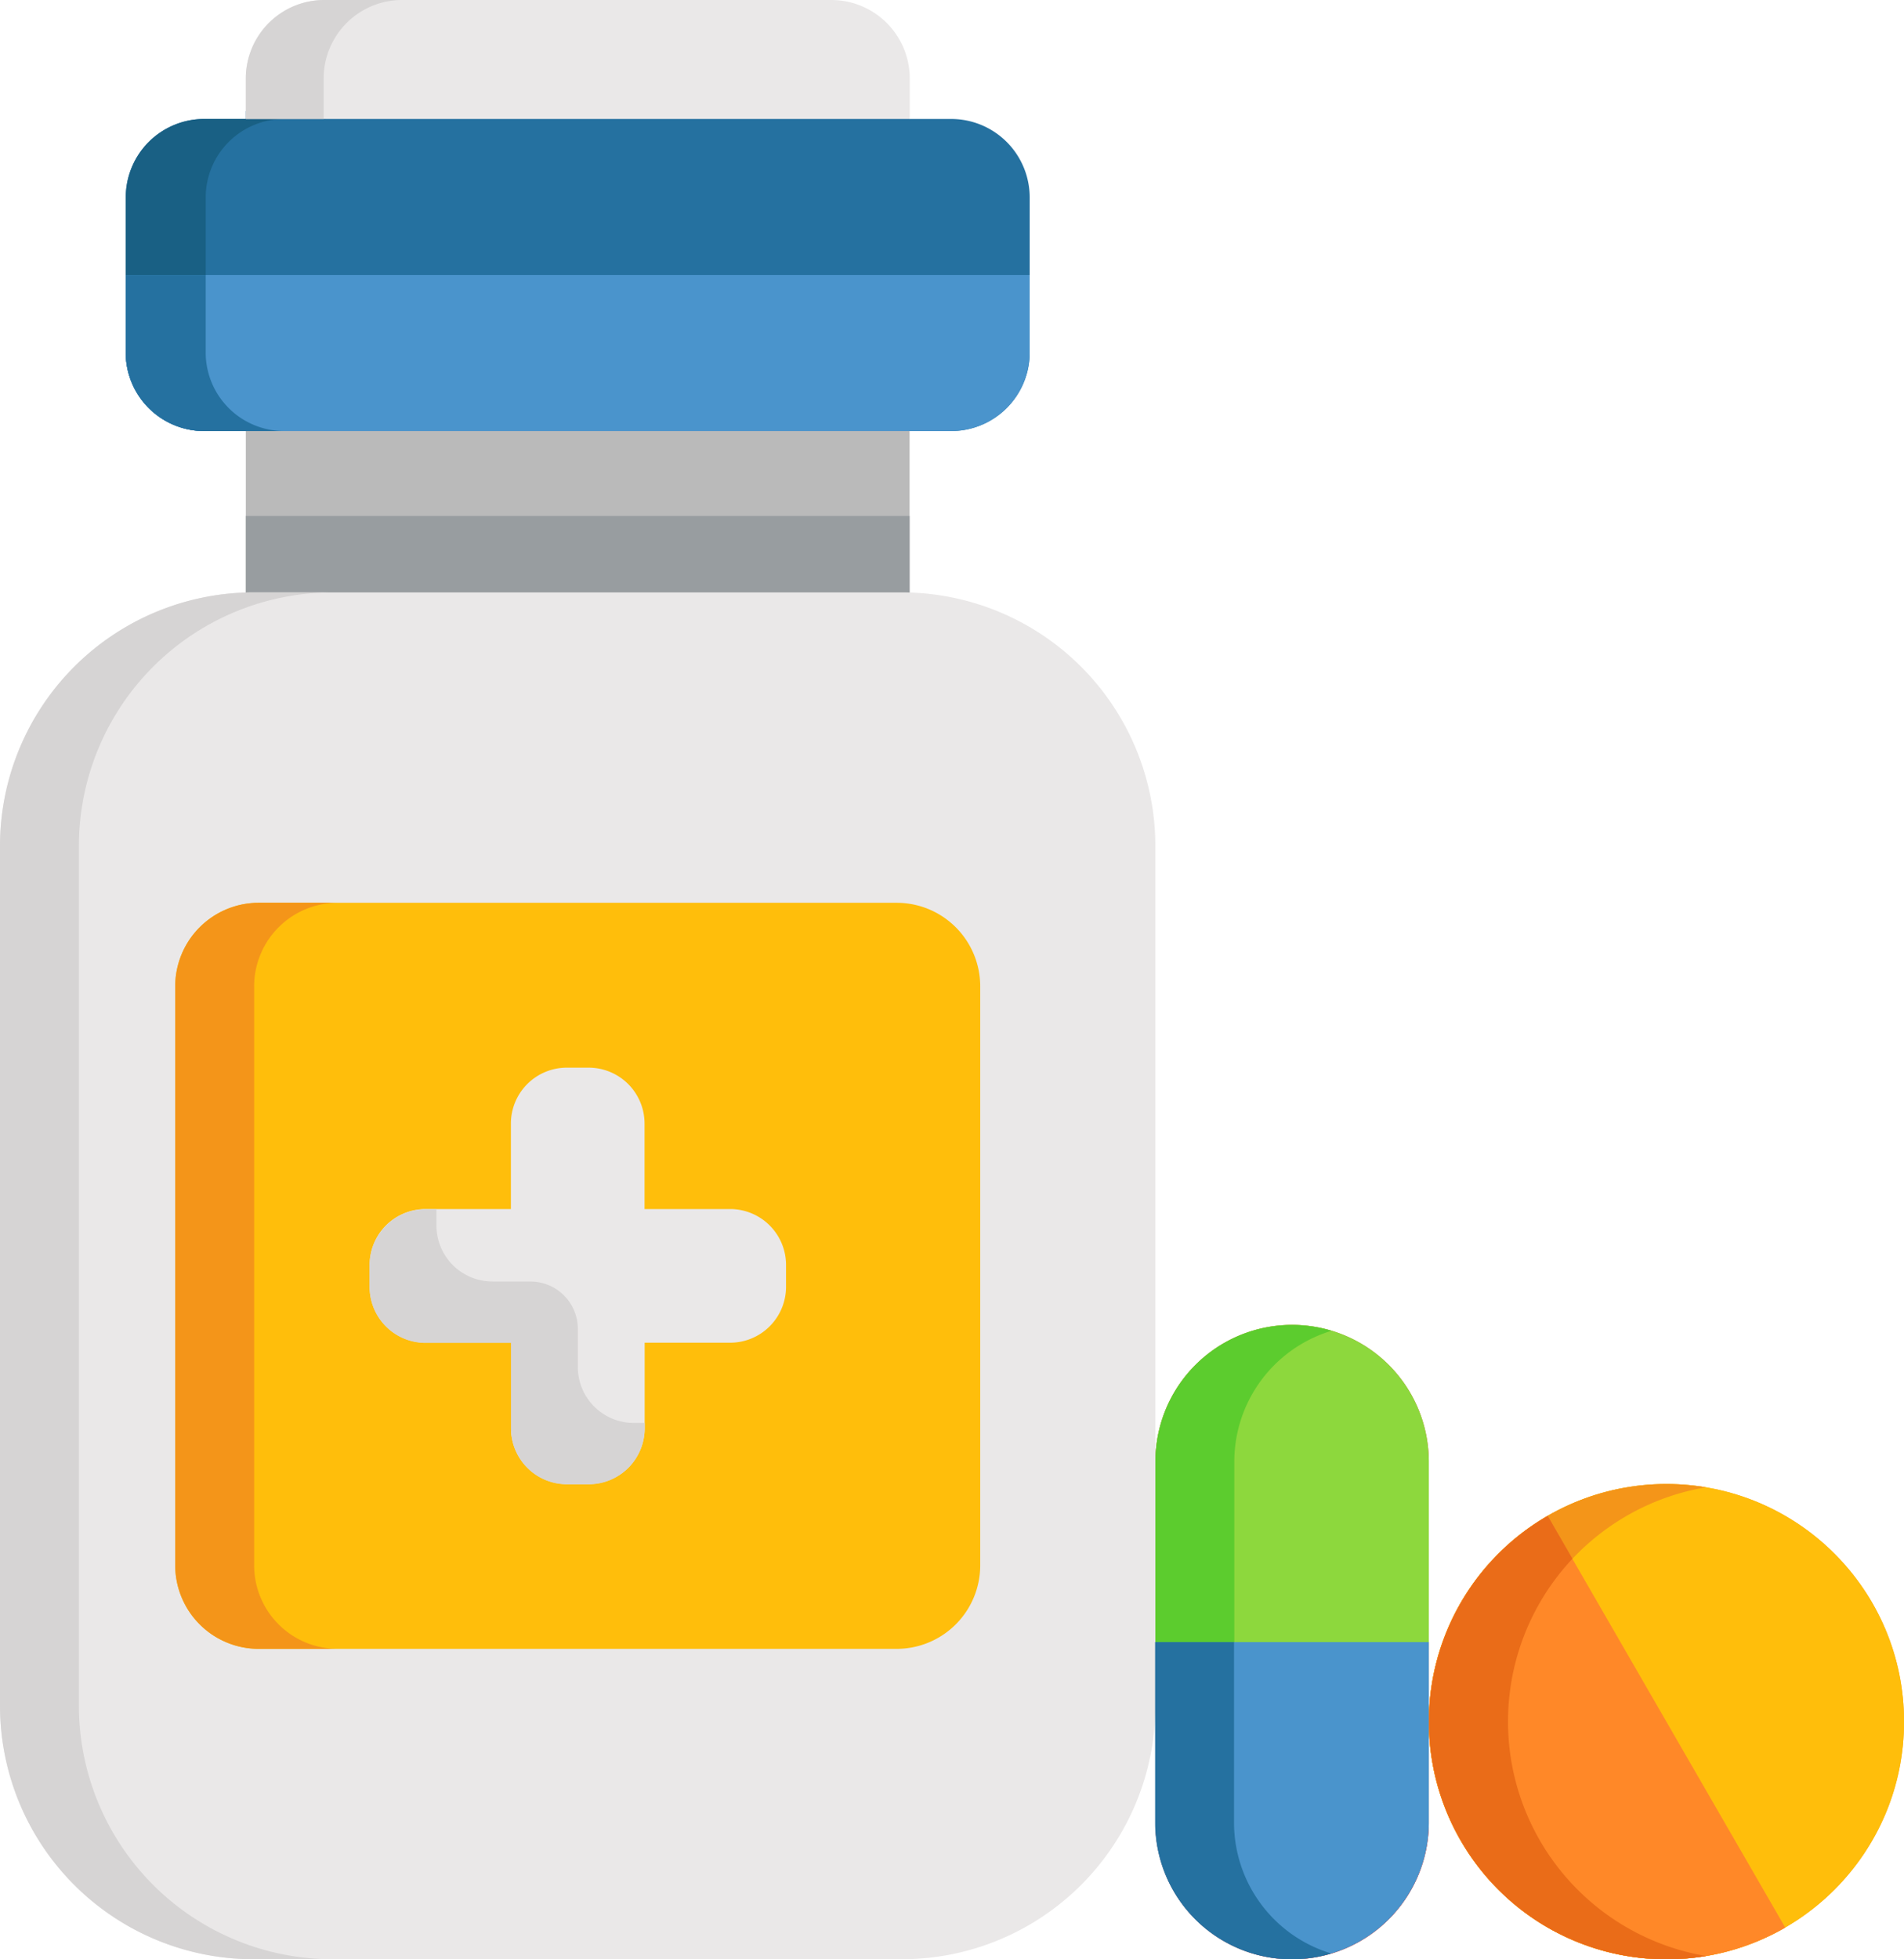 <svg xmlns="http://www.w3.org/2000/svg" width="34.987" height="36.001" viewBox="0 0 34.987 36.001">
    <defs>
        <style>
            .cls-1{fill:#2571a0}.cls-2{fill:#196084}.cls-3{fill:#bababa}.cls-4{fill:#989da0}.cls-5{fill:#eae8e8}.cls-6{fill:#d6d4d4}.cls-7{fill:#4a94cc}.cls-8{fill:#ffa92c}.cls-9{fill:#ea473b}.cls-10{fill:#ffbe0b}.cls-11{fill:#f49519}.cls-12{fill:#ff8828}.cls-13{fill:#ea6c18}.cls-14{fill:#8dd83d}.cls-15{fill:#5ccc2e}
        </style>
    </defs>
    <g id="medicine_2_" data-name="medicine (2)" transform="translate(-7.204)">
        <path id="Path_3548" d="M55.226 29.179h-.765l-.145-.145H42.409l-.145.145H41.5a1.442 1.442 0 0 0-1.442 1.442v2.85a1.442 1.442 0 0 0 1.442 1.442h13.726a1.442 1.442 0 0 0 1.442-1.442v-2.85a1.442 1.442 0 0 0-1.442-1.442z" class="cls-1" data-name="Path 3548" transform="translate(-30.543 -26.993)"/>
        <path id="Path_3549" d="M41.527 33.471v-2.85a1.442 1.442 0 0 1 1.442-1.442h.765v-.145h-1.47v.145H41.5a1.442 1.442 0 0 0-1.442 1.442v2.85a1.442 1.442 0 0 0 1.442 1.442h1.47a1.442 1.442 0 0 1-1.443-1.442z" class="cls-2" data-name="Path 3549" transform="translate(-30.543 -26.993)"/>
        <path id="Rectangle_2229" d="M0 0h12.197v3.555H0z" class="cls-3" data-name="Rectangle 2229" transform="translate(11.721 7.703)"/>
        <path id="Rectangle_2230" d="M0 0h12.197v1.778H0z" class="cls-4" data-name="Rectangle 2230" transform="translate(11.721 9.48)"/>
        <path id="Path_3550" d="M28.435 175.258a4.66 4.66 0 0 1-4.66 4.66H11.864a4.66 4.66 0 0 1-4.66-4.66v-15.794a4.66 4.66 0 0 1 4.66-4.66h11.91a4.66 4.66 0 0 1 4.66 4.66v15.794z" class="cls-5" data-name="Path 3550" transform="translate(0 -143.919)"/>
        <path id="Path_3551" d="M8.654 175.258v-15.794a4.66 4.66 0 0 1 4.66-4.66h-1.45a4.66 4.66 0 0 0-4.66 4.66v15.794a4.66 4.66 0 0 0 4.66 4.66h1.45a4.66 4.66 0 0 1-4.66-4.66z" class="cls-6" data-name="Path 3551" transform="translate(0 -143.919)"/>
        <path id="Path_3552" d="M40.058 71.871V73.3a1.442 1.442 0 0 0 1.442 1.438h13.727a1.442 1.442 0 0 0 1.442-1.438v-1.429z" class="cls-7" data-name="Path 3552" transform="translate(-30.544 -66.818)"/>
        <path id="Path_3553" d="M41.528 73.3v-1.429h-1.47V73.3a1.442 1.442 0 0 0 1.442 1.438h1.47a1.442 1.442 0 0 1-1.442-1.438z" class="cls-1" data-name="Path 3553" transform="translate(-30.544 -66.818)"/>
        <g id="Group_1503" data-name="Group 1503" transform="translate(33.459 27.268)">
            <circle id="Ellipse_1244" cx="4.366" cy="4.366" r="4.366" class="cls-8" data-name="Ellipse 1244" transform="translate(.001)"/>
            <path id="Path_3554" d="M381.189 402.088a4.366 4.366 0 0 0 5.964 1.6l-4.366-7.562a4.366 4.366 0 0 0-1.598 5.962z" class="cls-8" data-name="Path 3554" transform="translate(-380.603 -395.539)"/>
        </g>
        <g id="Group_1504" data-name="Group 1504" transform="translate(28.435 24.345)">
            <path id="Path_3555" d="M311.667 357.885a2.512 2.512 0 0 1-2.512-2.512v-6.631a2.512 2.512 0 1 1 5.024 0v6.631a2.512 2.512 0 0 1-2.512 2.512z" class="cls-9" data-name="Path 3555" transform="translate(-309.155 -346.23)"/>
            <path id="Path_3556" d="M309.155 429.11v3.316a2.512 2.512 0 0 0 5.024 0v-3.316z" class="cls-9" data-name="Path 3556" transform="translate(-309.155 -423.282)"/>
        </g>
        <circle id="Ellipse_1245" cx="4.366" cy="4.366" r="4.366" class="cls-10" data-name="Ellipse 1245" transform="translate(33.46 27.268)"/>
        <path id="Path_3557" d="M382.528 394.31a4.369 4.369 0 0 1 3.054-6.489 4.366 4.366 0 1 0 0 8.611 4.357 4.357 0 0 1-3.054-2.122z" class="cls-11" data-name="Path 3557" transform="translate(-347.033 -360.493)"/>
        <path id="Path_3558" d="M381.189 402.088a4.366 4.366 0 0 0 5.964 1.6l-4.366-7.562a4.366 4.366 0 0 0-1.598 5.962z" class="cls-12" data-name="Path 3558" transform="translate(-347.144 -368.271)"/>
        <path id="Path_3559" d="M382.739 403.633a4.39 4.39 0 0 0 3 .577 4.37 4.37 0 0 1-2.455-7.3l-.454-.787a4.369 4.369 0 0 0-.091 7.51z" class="cls-13" data-name="Path 3559" transform="translate(-347.185 -368.27)"/>
        <path id="Path_3560" d="M314.179 352.2v-3.461a2.512 2.512 0 1 0-5.024 0v3.461z" class="cls-14" data-name="Path 3560" transform="translate(-280.72 -321.885)"/>
        <path id="Path_3561" d="M312.392 346.337a2.512 2.512 0 0 0-3.237 2.405v3.458h1.45v-3.461a2.513 2.513 0 0 1 1.787-2.402z" class="cls-15" data-name="Path 3561" transform="translate(-280.72 -321.885)"/>
        <path id="Path_3562" d="M67.786 248.087a1.535 1.535 0 0 1-1.535 1.535H54.529a1.535 1.535 0 0 1-1.535-1.535v-10.638a1.535 1.535 0 0 1 1.535-1.535h11.722a1.535 1.535 0 0 1 1.535 1.535v10.638z" class="cls-10" data-name="Path 3562" transform="translate(-42.57 -219.326)"/>
        <path id="Path_3563" d="M54.444 248.087v-10.638a1.535 1.535 0 0 1 1.535-1.535h-1.45a1.535 1.535 0 0 0-1.535 1.535v10.638a1.535 1.535 0 0 0 1.535 1.535h1.45a1.535 1.535 0 0 1-1.535-1.535z" class="cls-11" data-name="Path 3563" transform="translate(-42.57 -219.326)"/>
        <g id="Group_1505" data-name="Group 1505" transform="translate(11.721)">
            <path id="Path_3564" d="M110.394 281.587h-1.57v-1.57a1.028 1.028 0 0 0-1.028-1.028h-.4a1.028 1.028 0 0 0-1.028 1.028v1.57H104.8a1.028 1.028 0 0 0-1.028 1.028v.4a1.028 1.028 0 0 0 1.028 1.028h1.57v1.57a1.028 1.028 0 0 0 1.028 1.028h.4a1.028 1.028 0 0 0 1.028-1.028v-1.57h1.57a1.028 1.028 0 0 0 1.028-1.028v-.4a1.028 1.028 0 0 0-1.03-1.028z" class="cls-5" data-name="Path 3564" transform="translate(-101.497 -259.372)"/>
            <path id="Path_3565" d="M82.2 0h-9.315a1.442 1.442 0 0 0-1.442 1.442v.744h12.2v-.744A1.442 1.442 0 0 0 82.2 0z" class="cls-5" data-name="Path 3565" transform="translate(-71.443)"/>
        </g>
        <g id="Group_1506" data-name="Group 1506" transform="translate(11.721)">
            <path id="Path_3566" d="M74.315 0h-1.43a1.442 1.442 0 0 0-1.442 1.442v.744h1.43v-.744A1.442 1.442 0 0 1 74.315 0z" class="cls-6" data-name="Path 3566" transform="translate(-71.443)"/>
            <path id="Path_3567" d="M106.03 317.269a1.028 1.028 0 0 1-1.03-1.027v-.3h-.2a1.028 1.028 0 0 0-1.028 1.028v.4a1.028 1.028 0 0 0 1.028 1.028h1.57v1.57a1.028 1.028 0 0 0 1.028 1.028h.4a1.028 1.028 0 0 0 1.028-1.028v-.1h-.2a1.028 1.028 0 0 1-1.028-1.028v-.7a.87.87 0 0 0-.87-.87h-.7z" class="cls-6" data-name="Path 3567" transform="translate(-101.497 -293.723)"/>
        </g>
        <path id="Path_3568" d="M309.155 429.11v3.316a2.512 2.512 0 0 0 5.024 0v-3.316z" class="cls-7" data-name="Path 3568" transform="translate(-280.72 -398.938)"/>
        <path id="Path_3569" d="M310.6 432.426v-3.316h-1.45v3.316a2.512 2.512 0 0 0 3.237 2.405 2.513 2.513 0 0 1-1.787-2.405z" class="cls-1" data-name="Path 3569" transform="translate(-280.72 -398.938)"/>
    </g>
</svg>
